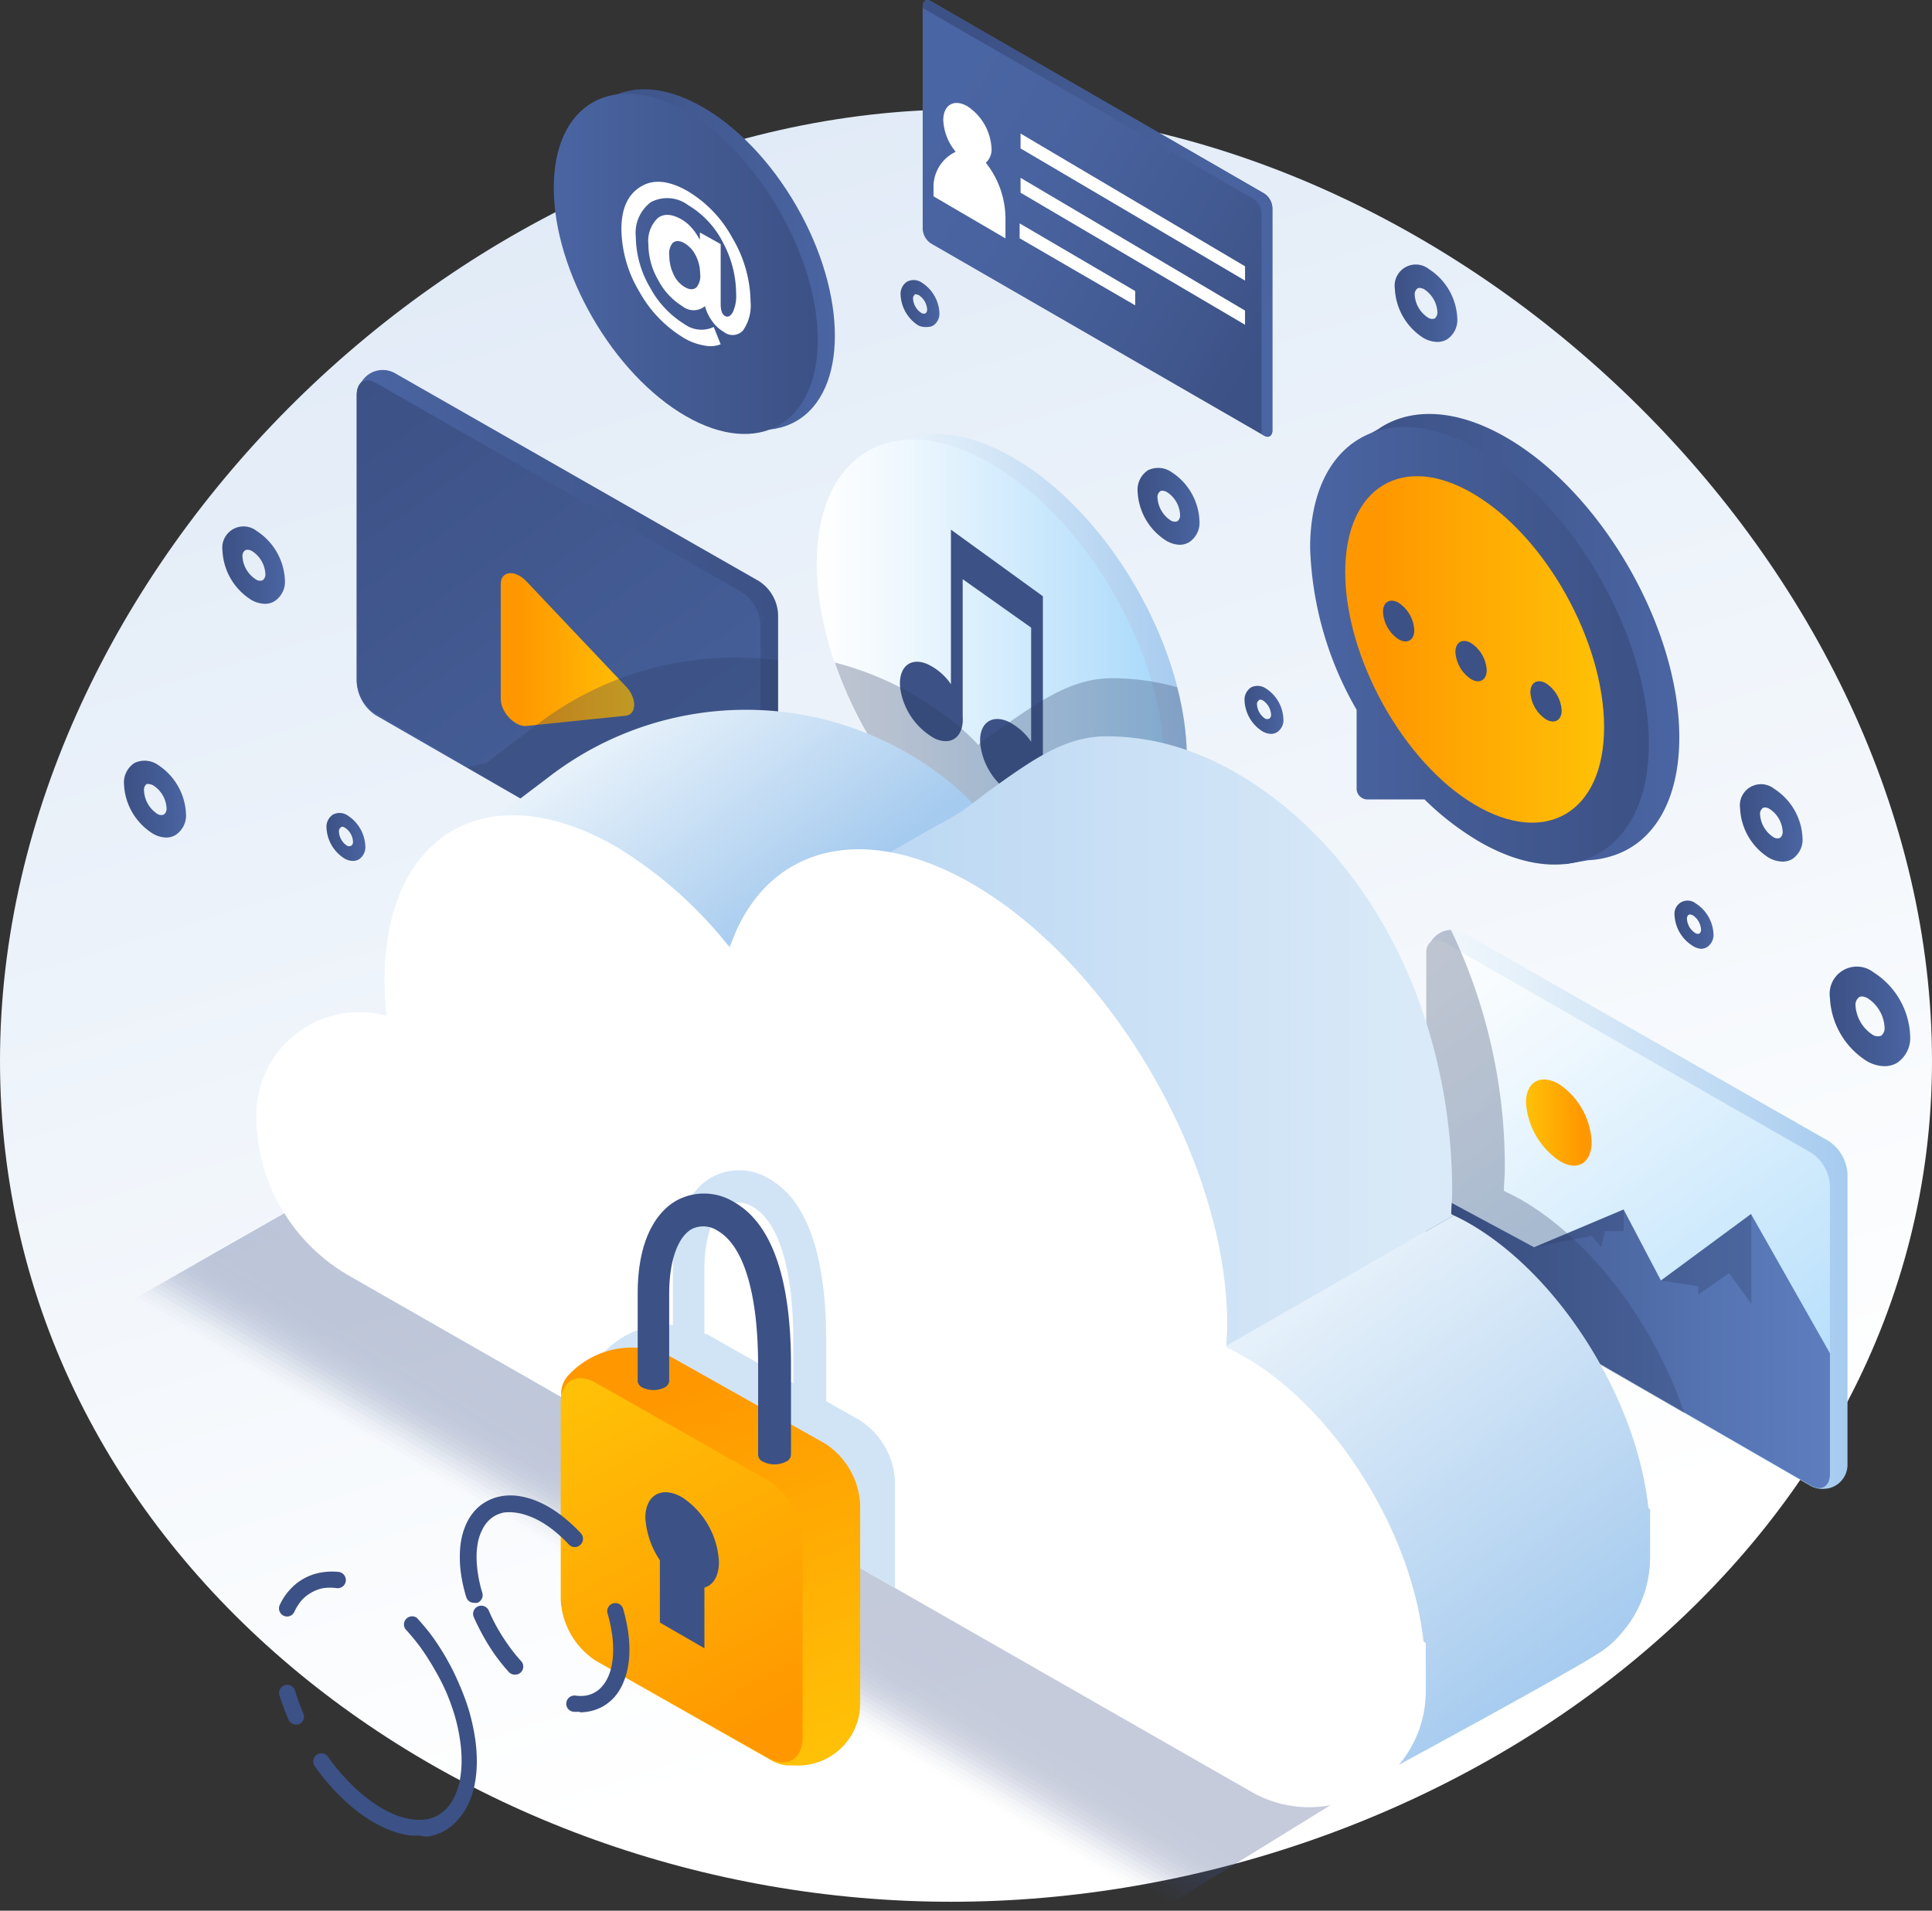 <svg xmlns="http://www.w3.org/2000/svg" xmlns:xlink="http://www.w3.org/1999/xlink" viewBox="0 0 166.21 164.39"><rect x="0" y="0" width="166.21" height="164.39" fill="#333333" stroke="none"/><defs><style>.cls-1{fill:url(#linear-gradient);}.cls-2,.cls-57{opacity:0.3;}.cls-10,.cls-11,.cls-12,.cls-13,.cls-14,.cls-15,.cls-16,.cls-17,.cls-18,.cls-19,.cls-20,.cls-21,.cls-22,.cls-23,.cls-24,.cls-25,.cls-26,.cls-27,.cls-28,.cls-29,.cls-3,.cls-30,.cls-31,.cls-32,.cls-33,.cls-34,.cls-35,.cls-36,.cls-37,.cls-38,.cls-39,.cls-4,.cls-40,.cls-41,.cls-42,.cls-43,.cls-44,.cls-5,.cls-6,.cls-7,.cls-8,.cls-9{fill:#3c5185;}.cls-3{opacity:0;}.cls-4{opacity:0.02;}.cls-5{opacity:0.05;}.cls-6{opacity:0.07;}.cls-7{opacity:0.1;}.cls-8{opacity:0.12;}.cls-9{opacity:0.15;}.cls-10{opacity:0.17;}.cls-11{opacity:0.2;}.cls-12{opacity:0.22;}.cls-13{opacity:0.24;}.cls-14{opacity:0.27;}.cls-15{opacity:0.29;}.cls-16{opacity:0.32;}.cls-17{opacity:0.34;}.cls-18{opacity:0.37;}.cls-19{opacity:0.39;}.cls-20{opacity:0.41;}.cls-21{opacity:0.44;}.cls-22{opacity:0.46;}.cls-23{opacity:0.49;}.cls-24{opacity:0.51;}.cls-25{opacity:0.54;}.cls-26{opacity:0.56;}.cls-27{opacity:0.59;}.cls-28{opacity:0.61;}.cls-29{opacity:0.63;}.cls-30{opacity:0.66;}.cls-31{opacity:0.68;}.cls-32{opacity:0.71;}.cls-33{opacity:0.73;}.cls-34{opacity:0.76;}.cls-35{opacity:0.78;}.cls-36{opacity:0.8;}.cls-37{opacity:0.83;}.cls-38{opacity:0.85;}.cls-39{opacity:0.88;}.cls-40{opacity:0.9;}.cls-41{opacity:0.93;}.cls-42{opacity:0.95;}.cls-43{opacity:0.98;}.cls-45{fill:url(#linear-gradient-2);}.cls-46{fill:url(#linear-gradient-3);}.cls-47{fill:url(#linear-gradient-4);}.cls-48{fill:url(#linear-gradient-5);}.cls-49{fill:url(#linear-gradient-6);}.cls-50{fill:url(#linear-gradient-7);}.cls-51{fill:url(#linear-gradient-8);}.cls-52{fill:url(#linear-gradient-9);}.cls-53{fill:url(#linear-gradient-10);}.cls-54{fill:url(#linear-gradient-11);}.cls-55{fill:url(#linear-gradient-12);}.cls-56{fill:url(#linear-gradient-13);}.cls-57{fill:#2d3d64;}.cls-58{fill:none;}.cls-59{fill:url(#linear-gradient-14);}.cls-60{fill:url(#linear-gradient-15);}.cls-61{fill:url(#linear-gradient-16);}.cls-62{fill:#fff;}.cls-63{fill:#a5cbef;opacity:0.5;}.cls-64{fill:url(#linear-gradient-17);}.cls-65{fill:url(#linear-gradient-18);}.cls-66{fill:url(#linear-gradient-19);}.cls-67{fill:url(#linear-gradient-20);}.cls-68{fill:url(#linear-gradient-21);}.cls-69{fill:url(#linear-gradient-22);}.cls-70{fill:url(#linear-gradient-23);}.cls-71{fill:url(#linear-gradient-24);}.cls-72{fill:url(#linear-gradient-25);}.cls-73{fill:url(#linear-gradient-26);}.cls-74{fill:url(#linear-gradient-27);}.cls-75{fill:url(#linear-gradient-28);}.cls-76{fill:url(#linear-gradient-29);}.cls-77{fill:url(#linear-gradient-30);}.cls-78{fill:url(#linear-gradient-31);}.cls-79{fill:url(#linear-gradient-32);}</style><linearGradient id="linear-gradient" x1="105.41" y1="163.84" x2="59.22" y2="13.24" gradientUnits="userSpaceOnUse"><stop offset="0.14" stop-color="#fff"/><stop offset="1" stop-color="#e1ebf7"/></linearGradient><linearGradient id="linear-gradient-2" x1="72.21" y1="56.63" x2="102.11" y2="56.63" gradientTransform="translate(39.99 -35.99) rotate(30)" gradientUnits="userSpaceOnUse"><stop offset="0" stop-color="#f4f9fd"/><stop offset="0.21" stop-color="#e6f1fa"/><stop offset="0.85" stop-color="#b2d2f1"/><stop offset="1" stop-color="#a5cbef"/></linearGradient><linearGradient id="linear-gradient-3" x1="70.26" y1="57.12" x2="100.16" y2="57.12" gradientTransform="translate(39.98 -34.95) rotate(30)" gradientUnits="userSpaceOnUse"><stop offset="0" stop-color="#fff"/><stop offset="0.24" stop-color="#eff8fe"/><stop offset="0.72" stop-color="#c4e5fc"/><stop offset="1" stop-color="#a8d9fb"/></linearGradient><linearGradient id="linear-gradient-4" x1="257.84" y1="55.87" x2="294.1" y2="55.87" gradientTransform="translate(-227.15)" gradientUnits="userSpaceOnUse"><stop offset="0" stop-color="#4a65a3"/><stop offset="0.4" stop-color="#445c95"/><stop offset="1" stop-color="#3c5185"/></linearGradient><linearGradient id="linear-gradient-5" x1="65.06" y1="79.93" x2="30.84" y2="32.1" gradientTransform="matrix(1, 0, 0, 1, 0, 0)" xlink:href="#linear-gradient-4"/><linearGradient id="linear-gradient-6" x1="43.08" y1="55.87" x2="54.55" y2="55.87" gradientUnits="userSpaceOnUse"><stop offset="0.15" stop-color="#ff9800"/><stop offset="1" stop-color="#ffc107"/></linearGradient><linearGradient id="linear-gradient-7" x1="114.68" y1="55" x2="144.47" y2="55" gradientUnits="userSpaceOnUse"><stop offset="0" stop-color="#3c5185"/><stop offset="0.6" stop-color="#445c95"/><stop offset="1" stop-color="#4a65a3"/></linearGradient><linearGradient id="linear-gradient-8" x1="112.71" y1="55.57" x2="141.88" y2="55.57" gradientTransform="matrix(1, 0, 0, 1, 0, 0)" xlink:href="#linear-gradient-4"/><linearGradient id="linear-gradient-9" x1="115.73" y1="55.89" x2="137.98" y2="55.89" xlink:href="#linear-gradient-6"/><linearGradient id="linear-gradient-10" x1="349.84" y1="104.06" x2="386.1" y2="104.06" gradientTransform="translate(-227.15)" xlink:href="#linear-gradient-2"/><linearGradient id="linear-gradient-11" x1="157.06" y1="128.12" x2="122.84" y2="80.3" gradientUnits="userSpaceOnUse"><stop offset="0" stop-color="#a8d9fb"/><stop offset="0.28" stop-color="#c4e5fc"/><stop offset="0.76" stop-color="#eff8fe"/><stop offset="1" stop-color="#fff"/></linearGradient><linearGradient id="linear-gradient-12" x1="-0.45" y1="96.56" x2="5.2" y2="96.56" gradientTransform="matrix(-1, 0, 0, 1, 136.48, 0)" xlink:href="#linear-gradient-6"/><linearGradient id="linear-gradient-13" x1="122.68" y1="115.13" x2="157.43" y2="115.13" gradientUnits="userSpaceOnUse"><stop offset="0" stop-color="#3c5185"/><stop offset="0.13" stop-color="#41588e"/><stop offset="0.69" stop-color="#5573b1"/><stop offset="1" stop-color="#5d7dbe"/></linearGradient><linearGradient id="linear-gradient-14" x1="64.43" y1="81.89" x2="51.53" y2="64.33" gradientUnits="userSpaceOnUse"><stop offset="0" stop-color="#a5cbef"/><stop offset="0.19" stop-color="#b2d2f1"/><stop offset="1" stop-color="#e6f1fa"/></linearGradient><linearGradient id="linear-gradient-15" x1="130.78" y1="147.68" x2="107.13" y2="114.71" xlink:href="#linear-gradient-14"/><linearGradient id="linear-gradient-16" x1="41.4" y1="94.96" x2="141.97" y2="94.96" xlink:href="#linear-gradient-14"/><linearGradient id="linear-gradient-17" x1="68.38" y1="151.81" x2="53.96" y2="115.52" gradientUnits="userSpaceOnUse"><stop offset="0" stop-color="#ffc107"/><stop offset="0.85" stop-color="#ff9800"/></linearGradient><linearGradient id="linear-gradient-18" x1="68.41" y1="153.31" x2="50.03" y2="118.89" xlink:href="#linear-gradient-6"/><linearGradient id="linear-gradient-19" x1="49.12" y1="22.33" x2="71.82" y2="22.33" gradientTransform="translate(19.27 -27.24) rotate(30)" xlink:href="#linear-gradient-7"/><linearGradient id="linear-gradient-20" x1="47.64" y1="22.7" x2="70.34" y2="22.7" gradientTransform="matrix(1, 0, 0, 1, 0, 0)" xlink:href="#linear-gradient-4"/><linearGradient id="linear-gradient-21" x1="191.08" y1="79.51" x2="194.42" y2="79.51" gradientTransform="matrix(-1, 0, 0, 1, 338.48, 0)" xlink:href="#linear-gradient-4"/><linearGradient id="linear-gradient-22" x1="307.05" y1="72.01" x2="310.39" y2="72.01" gradientTransform="matrix(-1, 0, 0, 1, 338.48, 0)" xlink:href="#linear-gradient-4"/><linearGradient id="linear-gradient-23" x1="228.07" y1="61.07" x2="231.41" y2="61.07" gradientTransform="matrix(-1, 0, 0, 1, 338.48, 0)" xlink:href="#linear-gradient-4"/><linearGradient id="linear-gradient-24" x1="257.63" y1="26.11" x2="260.97" y2="26.11" gradientTransform="matrix(-1, 0, 0, 1, 338.48, 0)" xlink:href="#linear-gradient-4"/><linearGradient id="linear-gradient-25" x1="183.42" y1="70.82" x2="188.78" y2="70.82" gradientTransform="matrix(-1, 0, 0, 1, 338.48, 0)" xlink:href="#linear-gradient-4"/><linearGradient id="linear-gradient-26" x1="213.12" y1="26.11" x2="218.48" y2="26.11" gradientTransform="matrix(-1, 0, 0, 1, 338.48, 0)" xlink:href="#linear-gradient-4"/><linearGradient id="linear-gradient-27" x1="313.97" y1="48.63" x2="319.34" y2="48.63" gradientTransform="matrix(-1, 0, 0, 1, 338.48, 0)" xlink:href="#linear-gradient-4"/><linearGradient id="linear-gradient-28" x1="322.44" y1="68.74" x2="327.81" y2="68.74" gradientTransform="matrix(-1, 0, 0, 1, 338.48, 0)" xlink:href="#linear-gradient-4"/><linearGradient id="linear-gradient-29" x1="235.25" y1="43.55" x2="240.61" y2="43.55" gradientTransform="matrix(-1, 0, 0, 1, 338.48, 0)" xlink:href="#linear-gradient-4"/><linearGradient id="linear-gradient-30" x1="174.15" y1="87.47" x2="181.06" y2="87.47" gradientTransform="matrix(-1, 0, 0, 1, 338.48, 0)" xlink:href="#linear-gradient-4"/><linearGradient id="linear-gradient-31" x1="80.14" y1="10.22" x2="110.01" y2="28.16" gradientUnits="userSpaceOnUse"><stop offset="0" stop-color="#4a65a3"/><stop offset="0.36" stop-color="#48629e"/><stop offset="0.78" stop-color="#41588f"/><stop offset="1" stop-color="#3c5185"/></linearGradient><linearGradient id="linear-gradient-32" x1="80.29" y1="9.97" x2="110.16" y2="27.92" gradientUnits="userSpaceOnUse"><stop offset="0" stop-color="#3c5185"/><stop offset="0.22" stop-color="#41588f"/><stop offset="0.64" stop-color="#48629e"/><stop offset="1" stop-color="#4a65a3"/></linearGradient></defs><title>secure-cloud122</title><g id="Layer_2" data-name="Layer 2"><g id="Cloud_Storage" data-name="Cloud Storage"><path class="cls-1" d="M166.21,91.27c0,42.44-41.91,72.35-84.36,72.35S0,133.71,0,91.27,40.41,9.41,82.85,9.41,166.21,48.82,166.21,91.27Z"/><g class="cls-2"><polygon class="cls-3" points="31.14 100.65 11.05 112.03 99.72 164.39 119.81 151.85 31.14 100.65"/><polygon class="cls-4" points="31.14 100.65 11.43 111.81 100.08 164.16 119.81 151.85 31.14 100.65"/><polygon class="cls-5" points="31.14 100.65 11.82 111.6 100.45 163.94 119.81 151.85 31.14 100.65"/><polygon class="cls-6" points="31.14 100.65 12.2 111.38 100.81 163.72 119.81 151.85 31.14 100.65"/><polygon class="cls-7" points="31.14 100.65 12.59 111.16 101.17 163.49 119.81 151.85 31.14 100.65"/><polygon class="cls-8" points="31.14 100.65 12.97 110.94 101.53 163.27 119.81 151.85 31.14 100.65"/><polygon class="cls-9" points="31.14 100.65 13.36 110.72 101.89 163.05 119.81 151.85 31.14 100.65"/><polygon class="cls-10" points="31.14 100.65 13.74 110.5 102.26 162.82 119.81 151.85 31.14 100.65"/><polygon class="cls-11" points="31.14 100.65 14.13 110.28 102.62 162.6 119.81 151.85 31.14 100.65"/><polygon class="cls-12" points="31.14 100.65 14.51 110.07 102.98 162.38 119.81 151.85 31.14 100.65"/><polygon class="cls-13" points="31.14 100.65 14.9 109.85 103.34 162.16 119.81 151.85 31.14 100.65"/><polygon class="cls-14" points="31.14 100.65 15.28 109.63 103.7 161.93 119.81 151.85 31.14 100.65"/><polygon class="cls-15" points="31.14 100.65 15.67 109.41 104.07 161.71 119.81 151.85 31.14 100.65"/><polygon class="cls-16" points="31.14 100.65 16.05 109.19 104.43 161.49 119.81 151.85 31.14 100.65"/><polygon class="cls-17" points="31.14 100.65 16.44 108.97 104.79 161.26 119.81 151.85 31.14 100.65"/><polygon class="cls-18" points="31.14 100.65 16.82 108.75 105.15 161.04 119.81 151.85 31.14 100.65"/><polygon class="cls-19" points="31.14 100.65 17.21 108.53 105.51 160.82 119.81 151.85 31.14 100.65"/><polygon class="cls-20" points="31.14 100.65 17.59 108.32 105.88 160.59 119.81 151.85 31.14 100.65"/><polygon class="cls-21" points="31.14 100.65 17.98 108.1 106.24 160.37 119.81 151.85 31.14 100.65"/><polygon class="cls-22" points="31.14 100.65 18.36 107.88 106.6 160.15 119.81 151.85 31.14 100.65"/><polygon class="cls-23" points="31.14 100.65 18.75 107.66 106.96 159.93 119.81 151.85 31.14 100.65"/><polygon class="cls-24" points="31.14 100.65 19.13 107.44 107.32 159.7 119.81 151.85 31.14 100.65"/><polygon class="cls-25" points="31.14 100.65 19.52 107.22 107.69 159.48 119.81 151.85 31.14 100.65"/><polygon class="cls-26" points="31.14 100.65 19.9 107 108.05 159.26 119.81 151.85 31.14 100.65"/><polygon class="cls-27" points="31.14 100.65 20.29 106.79 108.41 159.03 119.81 151.85 31.14 100.65"/><polygon class="cls-28" points="31.14 100.65 20.67 106.57 108.77 158.81 119.81 151.85 31.14 100.65"/><polygon class="cls-29" points="31.14 100.65 21.06 106.35 109.13 158.59 119.81 151.85 31.14 100.65"/><polygon class="cls-30" points="31.14 100.65 21.44 106.13 109.49 158.36 119.81 151.85 31.14 100.65"/><polygon class="cls-31" points="31.14 100.65 21.83 105.91 109.86 158.14 119.81 151.85 31.14 100.65"/><polygon class="cls-32" points="31.14 100.65 22.21 105.69 110.22 157.92 119.81 151.85 31.14 100.65"/><polygon class="cls-33" points="31.14 100.65 22.6 105.47 110.58 157.69 119.81 151.85 31.14 100.65"/><polygon class="cls-34" points="31.14 100.65 22.98 105.25 110.94 157.47 119.81 151.85 31.14 100.65"/><polygon class="cls-35" points="31.14 100.65 23.37 105.04 111.3 157.25 119.81 151.85 31.14 100.65"/><polygon class="cls-36" points="31.14 100.65 23.75 104.82 111.67 157.03 119.81 151.85 31.14 100.65"/><polygon class="cls-37" points="31.14 100.65 24.14 104.6 112.03 156.8 119.81 151.85 31.14 100.65"/><polygon class="cls-38" points="31.14 100.65 24.52 104.38 112.39 156.58 119.81 151.85 31.14 100.65"/><polygon class="cls-39" points="31.14 100.65 24.91 104.16 112.75 156.35 119.81 151.85 31.14 100.65"/><polygon class="cls-40" points="31.14 100.65 25.29 103.94 113.11 156.13 119.81 151.85 31.14 100.65"/><polygon class="cls-41" points="31.14 100.65 25.68 103.72 113.47 155.91 119.81 151.85 31.14 100.65"/><polygon class="cls-42" points="31.14 100.65 26.06 103.5 113.84 155.69 119.81 151.85 31.14 100.65"/><polygon class="cls-43" points="31.14 100.65 26.45 103.29 114.2 155.46 119.81 151.85 31.14 100.65"/><polygon class="cls-44" points="31.14 100.65 26.83 103.07 114.56 155.24 119.81 151.85 31.14 100.65"/></g><ellipse class="cls-45" cx="87.16" cy="56.63" rx="12.21" ry="21.14" transform="translate(-16.64 51.17) rotate(-30)"/><ellipse class="cls-46" cx="85.21" cy="57.12" rx="12.21" ry="21.14" transform="translate(-17.14 50.26) rotate(-30)"/><path class="cls-44" d="M81.81,45.57v13.3a5,5,0,0,0-2-1.72c-1.48-.66-2.54.24-2.37,2a5.89,5.89,0,0,0,3,4.4c1.46.65,2.5-.21,2.38-1.92V49.83L88.71,54v9.82a5.15,5.15,0,0,0-2-1.75c-1.49-.65-2.55.25-2.37,2a5.86,5.86,0,0,0,3,4.4c1.41.62,2.43-.16,2.38-1.76,0,0,0,0,0-.07V51.3Z"/><path class="cls-47" d="M31.2,32.71l-.13.18a1.94,1.94,0,0,0-.38,1.16V58.7a3.62,3.62,0,0,0,1.64,2.84L63.74,79.62a2.13,2.13,0,0,0,1.4.25h.06a2.07,2.07,0,0,0,1.74-2v-25A3.61,3.61,0,0,0,65.3,50L34,32.12A2.14,2.14,0,0,0,31.2,32.71Z"/><path class="cls-48" d="M32.33,32.94c-.9-.52-1.64-.09-1.64,1V58.57a3.62,3.62,0,0,0,1.64,2.84L63.79,79.57c.9.52,1.64.1,1.64-.94V53.76a3.63,3.63,0,0,0-1.65-2.84Z"/><path class="cls-49" d="M53.81,61.54l-8.52.88c-1,.1-2.21-1.2-2.21-2.33V50.25c0-1.14,1.23-1.27,2.21-.23l8.52,9c1,1,1,2.46,0,2.56l-8.52.88c-1,.1-2.21-1.2-2.21-2.33V50.25c0-1.14,1.23-1.27,2.21-.23l8.52,9C54.8,60,54.8,61.44,53.81,61.54Z"/><path class="cls-50" d="M144.47,63.44c0-9.46-6.7-21.08-14.9-25.81-3.81-2.2-7.29-2.53-9.93-1.32h0a6.7,6.7,0,0,0-1.07.61l-2.42,1.38.36.77a13,13,0,0,0-1.81,7.16,30.19,30.19,0,0,0,4.12,14.22v6.92a.94.94,0,0,0,1,1h5A24.7,24.7,0,0,0,129.57,72a15.12,15.12,0,0,0,5,1.88l.06.47,2-.34a7.84,7.84,0,0,0,2-.35h0C142.17,72.6,144.47,69,144.47,63.44Z"/><path class="cls-51" d="M127.29,38.72c-8-4.63-14.58-.84-14.58,8.42a29.65,29.65,0,0,0,4,13.93v6.78a.93.93,0,0,0,.93.93h4.91a24.34,24.34,0,0,0,4.71,3.63c8,4.63,14.59.84,14.59-8.42S135.32,43.35,127.29,38.72Z"/><path class="cls-52" d="M126.85,42.54c-6.12-3.68-11.12-.67-11.12,6.68s5,16.36,11.12,20S138,69.92,138,62.57,133,46.21,126.85,42.54Z"/><path class="cls-44" d="M120.32,51.86c-.74-.42-1.34-.07-1.34.78A3,3,0,0,0,120.32,55c.74.43,1.35.08,1.35-.77A3,3,0,0,0,120.32,51.86Z"/><path class="cls-44" d="M126.56,55.33c-.74-.43-1.35-.08-1.35.77a3,3,0,0,0,1.35,2.33c.73.43,1.34.08,1.34-.78A3,3,0,0,0,126.56,55.33Z"/><path class="cls-44" d="M133,58.79c-.73-.42-1.34-.07-1.34.78A3,3,0,0,0,133,61.89c.74.43,1.35.08,1.35-.77A3,3,0,0,0,133,58.79Z"/><path class="cls-53" d="M123.2,80.91l-.13.18a1.93,1.93,0,0,0-.39,1.16v24.64a3.64,3.64,0,0,0,1.64,2.84l31.42,18.09a2.1,2.1,0,0,0,1.39.25h.07a2.08,2.08,0,0,0,1.74-2V101a3.64,3.64,0,0,0-1.64-2.84L126,80.31A2.14,2.14,0,0,0,123.2,80.91Z"/><path class="cls-54" d="M124.33,81.13c-.91-.51-1.65-.08-1.65,1v24.67a3.66,3.66,0,0,0,1.64,2.85l31.47,18.16c.9.52,1.64.09,1.64-1V102a3.61,3.61,0,0,0-1.65-2.84Z"/><path class="cls-55" d="M134.11,93.26c-1.56-.89-2.83-.18-2.83,1.58a6.55,6.55,0,0,0,2.83,5c1.55,1,2.82.25,2.82-1.58A6.35,6.35,0,0,0,134.11,93.26Z"/><path class="cls-56" d="M150.64,104.45l-7.75,5.72-3.21-6.11-7.7,3.25-9.3-5v4.49a3.66,3.66,0,0,0,1.64,2.85l31.47,18.16c.9.52,1.64.09,1.64-1V116.43Z"/><polygon class="cls-57" points="150.67 104.51 150.67 112.18 148.75 109.53 146.1 111.38 146.1 110.67 142.89 110.17 150.64 104.45 150.67 104.51"/><polygon class="cls-57" points="139.68 104.06 139.68 105.92 138.07 105.92 137.75 107.31 136.93 106.32 131.97 107.31 139.68 104.06"/><path class="cls-57" d="M124.32,109.73l20.58,11.84c-2.53-7.49-7.87-14.77-14-18.33-.44-.25-.87-.47-1.3-.67l-.22-.12c0-.61.08-1.23.08-1.88A47,47,0,0,0,124.82,80a2.11,2.11,0,0,0-1.62.87l-.13.18a.05.05,0,0,0,0,0,1.19,1.19,0,0,0-.37,1v24.8A3.64,3.64,0,0,0,124.32,109.73Z"/><path class="cls-57" d="M66.94,77.81v-21a28.08,28.08,0,0,0-20.65,5.46l-4.42,3.35a.11.11,0,0,0,0,.08,10.07,10.07,0,0,0-1.67.33L63.74,79.62a2.13,2.13,0,0,0,1.4.25h.06A2.07,2.07,0,0,0,66.94,77.81Zm-5-1.1-.25.14h0l.25-.14Z"/><path class="cls-57" d="M85.6,63c-.49.35-1,.72-1.45,1.09a12.82,12.82,0,0,0-1.05-1.06A27,27,0,0,0,71.82,57a36.38,36.38,0,0,0,6.06,10.9s4.67,4.95,7.33,6.48c3.68,2.13,7.05,2.51,9.66,1.46,4.33-.54,7.24-4.33,7.24-10.57a24.64,24.64,0,0,0-.84-6.14,20.6,20.6,0,0,0-5.58-.78C92.11,58.35,89.35,60.38,85.6,63Z"/><path class="cls-58" d="M83.79,69.22l0,0h0S83.78,69.23,83.79,69.22Z"/><path class="cls-59" d="M82.6,68.06a27.77,27.77,0,0,0-35.31-1.27l-4.42,3.35c-.74.67,9.61,4.76,9.72,5.8A8.86,8.86,0,0,0,41.4,84.48h0a15.92,15.92,0,0,0,2.08,7.87L83.76,69.24A13.76,13.76,0,0,0,82.6,68.06Z"/><path class="cls-60" d="M141.81,129.74c-1-9.36-7.58-20-15.44-24.5-.44-.25-.87-.47-1.3-.67l-38.35,22,33.47,25.35s14.15-7.66,17.11-9.54a6.71,6.71,0,0,0,.71-.47h0a7.94,7.94,0,0,0,1.52-1.44,9.89,9.89,0,0,0,2.43-6.54v-4.08Z"/><path class="cls-61" d="M124.85,104.45c0-.61.08-1.23.08-1.88,0-13.93-5.79-26.43-14.93-33.6-4.6-3.61-9.56-5.62-14.81-5.62-3.58,0-6.34,2-10.09,4.68-1,.74-2,1.6-3.14,2.24L43.48,92.35a16,16,0,0,0,5.87,5.91l37.37,28.31,38.35-22Z"/><path class="cls-62" d="M122.46,141.21c-1-9.37-7.58-20-15.44-24.5-.52-.3-1-.56-1.52-.79,0-.62.08-1.23.08-1.88,0-13.94-9.87-31-21.94-38-9.71-5.61-18-3-20.86,5.48A36.48,36.48,0,0,0,53,72.84c-11-6.32-19.92-1.15-19.92,11.51a28.82,28.82,0,0,0,.18,3.05A8.86,8.86,0,0,0,22.05,96h0a15.9,15.9,0,0,0,8,13.77l77.59,44.38a9.94,9.94,0,0,0,10.36-.25c.25-.14.48-.31.71-.47h0a8.32,8.32,0,0,0,1.52-1.45,9.88,9.88,0,0,0,2.43-6.54v-4.07Z"/><path class="cls-63" d="M77,136.61v-9.19a6.64,6.64,0,0,0-3-5.21l-2.92-1.65v-5.12c0-7.43-1.64-12.15-4.87-14a4.93,4.93,0,0,0-5-.14c-1.24.71-3.32,2.7-3.32,8V114a7.44,7.44,0,0,0-6,2.44,2.26,2.26,0,0,0-.58,1.51v4Zm-16.4-27.36c0-2.77.72-4.85,1.93-5.55a2.23,2.23,0,0,1,2.24.14c2.25,1.3,3.48,5.42,3.48,11.6V119L61,114.89c-.13-.07-.27-.11-.4-.18Z"/><path class="cls-64" d="M48.82,118.41h0A7.44,7.44,0,0,1,58,116.89l13,7.32a6.64,6.64,0,0,1,3,5.21v17.13a5.35,5.35,0,0,1-5.68,5.34l-.57,0a3.11,3.11,0,0,1-1.3-.38L51.28,142.9a6.62,6.62,0,0,1-3-5.2V119.92A2.26,2.26,0,0,1,48.82,118.41Z"/><path class="cls-65" d="M48.24,120.74c0-1.92,1.37-2.72,3-1.77l14.81,8.38a6.64,6.64,0,0,1,3,5.21v16.9c0,1.91-1.37,2.71-3,1.77l-14.81-8.39a6.61,6.61,0,0,1-3-5.2Z"/><path class="cls-44" d="M58.68,128.82c-1.74-1-3.16-.21-3.16,1.77a7.37,7.37,0,0,0,3.16,5.58c1.75,1.08,3.17.28,3.17-1.78A7.08,7.08,0,0,0,58.68,128.82Z"/><path class="cls-44" d="M68.05,125.12v-7.68c0-7.43-1.64-12.15-4.87-14a4.93,4.93,0,0,0-5-.14c-1.24.71-3.32,2.7-3.32,8v7.54h0a.7.7,0,0,0,.39.53,2.18,2.18,0,0,0,1.93,0,.7.7,0,0,0,.39-.53h0v-7.54c0-2.77.72-4.85,1.93-5.55a2.23,2.23,0,0,1,2.24.14c2.25,1.3,3.48,5.42,3.48,11.6v7.66a.67.67,0,0,0,.41.6,2.2,2.2,0,0,0,2,0A.69.69,0,0,0,68.05,125.12Z"/><polygon class="cls-44" points="56.77 130.77 56.77 139.6 60.6 141.81 60.6 132.98 56.77 130.77"/><path class="cls-44" d="M49.9,147.27a3.64,3.64,0,0,1-.57,0,.69.69,0,0,1-.61-.77.71.71,0,0,1,.78-.62,3.07,3.07,0,0,0,.91,0,2.46,2.46,0,0,0,.76-.27,2.31,2.31,0,0,0,.62-.51,3.19,3.19,0,0,0,.5-.77,4.7,4.7,0,0,0,.34-1.06,7.21,7.21,0,0,0,.12-1.35,9.24,9.24,0,0,0-.13-1.54,12,12,0,0,0-.36-1.59.7.7,0,0,1,1.34-.4,14.92,14.92,0,0,1,.4,1.77,10.73,10.73,0,0,1,.15,1.76,8.23,8.23,0,0,1-.15,1.61,6.2,6.2,0,0,1-.44,1.38,4.39,4.39,0,0,1-.72,1.12,4,4,0,0,1-1,.8,4.1,4.1,0,0,1-2,.49Zm-5.61-3.19a.71.71,0,0,1-.52-.23,16.83,16.83,0,0,1-1.17-1.45,18.69,18.69,0,0,1-1-1.59q-.46-.83-.84-1.68a.7.7,0,0,1,1.29-.56,14.88,14.88,0,0,0,.77,1.55,17.26,17.26,0,0,0,.94,1.46,12.7,12.7,0,0,0,1.07,1.33.7.7,0,0,1-.05,1A.71.71,0,0,1,44.29,144.08Zm-3.52-6.18a.69.69,0,0,1-.66-.5,12.84,12.84,0,0,1-.41-1.74,10,10,0,0,1-.14-1.7,7.91,7.91,0,0,1,.14-1.57,6,6,0,0,1,.44-1.34,4.48,4.48,0,0,1,.73-1.1,3.71,3.71,0,0,1,1-.78,3.93,3.93,0,0,1,1.19-.43,4.73,4.73,0,0,1,1.31-.06,6.53,6.53,0,0,1,1.4.31,8.53,8.53,0,0,1,1.45.67,10.7,10.7,0,0,1,1.42,1,14.86,14.86,0,0,1,1.31,1.23.71.71,0,0,1,0,1,.69.69,0,0,1-1,0,13.3,13.3,0,0,0-1.17-1.1,8.82,8.82,0,0,0-1.23-.86,6.71,6.71,0,0,0-1.2-.55,4.94,4.94,0,0,0-1.08-.25,4,4,0,0,0-.92,0,3,3,0,0,0-.77.28,2.52,2.52,0,0,0-.63.51,2.86,2.86,0,0,0-.49.75,4.21,4.21,0,0,0-.34,1A6.5,6.5,0,0,0,41,134a9.67,9.67,0,0,0,.13,1.48,11.51,11.51,0,0,0,.36,1.55.7.7,0,0,1-.46.88Z"/><path class="cls-44" d="M36,157.92a5.32,5.32,0,0,1-.69,0,7.24,7.24,0,0,1-1.69-.43,10.4,10.4,0,0,1-1.77-.88,14.07,14.07,0,0,1-1.72-1.27,18,18,0,0,1-1.6-1.56A19.52,19.52,0,0,1,27.11,152a.7.7,0,1,1,1.13-.82,17,17,0,0,0,1.34,1.66,15.28,15.28,0,0,0,1.47,1.44,13.06,13.06,0,0,0,1.55,1.14,9.46,9.46,0,0,0,1.52.77,6.09,6.09,0,0,0,1.37.34,4.21,4.21,0,0,0,1.18,0,3.33,3.33,0,0,0,1-.35,3.26,3.26,0,0,0,.82-.67,4,4,0,0,0,.64-1,5.78,5.78,0,0,0,.43-1.35,9,9,0,0,0,.15-1.7,11.75,11.75,0,0,0-.16-1.92,15,15,0,0,0-.45-2,19.08,19.08,0,0,0-.73-2,19.5,19.5,0,0,0-1-1.94c-.36-.63-.75-1.24-1.16-1.82a19.71,19.71,0,0,0-1.34-1.63.7.7,0,0,1,1-.95c.5.55,1,1.14,1.44,1.76a21.59,21.59,0,0,1,1.25,2,21,21,0,0,1,1,2.07,19.91,19.91,0,0,1,.79,2.15,17.87,17.87,0,0,1,.49,2.18,13.24,13.24,0,0,1,.18,2.14,10.23,10.23,0,0,1-.18,2,7.43,7.43,0,0,1-.53,1.67,5.25,5.25,0,0,1-.87,1.34,4.52,4.52,0,0,1-1.18,1,4.68,4.68,0,0,1-1.43.5A4.43,4.43,0,0,1,36,157.92Zm-10.54-9.55a.71.71,0,0,1-.65-.43,21.67,21.67,0,0,1-.78-2.12.7.7,0,0,1,1.34-.4,18.19,18.19,0,0,0,.73,2,.71.71,0,0,1-.36.92A.74.74,0,0,1,25.47,148.37Zm-.76-9.29a.82.82,0,0,1-.3-.07.7.7,0,0,1-.33-.93,5.07,5.07,0,0,1,.87-1.31,4.57,4.57,0,0,1,1.17-.94,4.65,4.65,0,0,1,1.42-.52,5.6,5.6,0,0,1,1.59-.07.71.71,0,0,1,.63.77.7.7,0,0,1-.76.63,4.25,4.25,0,0,0-1.19,0,3.33,3.33,0,0,0-1,.37,3.46,3.46,0,0,0-.83.65,4.25,4.25,0,0,0-.64,1A.7.7,0,0,1,24.71,139.08Z"/><ellipse class="cls-66" cx="60.47" cy="22.33" rx="9.27" ry="16.05" transform="translate(-3.06 33.23) rotate(-30)"/><path class="cls-67" d="M59,9.6C52.75,6,47.64,8.94,47.64,16.15S52.75,32.2,59,35.8s11.35.66,11.35-6.55S65.24,13.2,59,9.6Z"/><path class="cls-62" d="M62.38,27.19c.25.14.47,0,.66-.32a3.29,3.29,0,0,0,.29-1.58,9.4,9.4,0,0,0-1.13-4.42,7.87,7.87,0,0,0-3-3.22,3,3,0,0,0-3.2-.26,3.29,3.29,0,0,0-1.3,3,8.77,8.77,0,0,0,1.22,4.34,8.32,8.32,0,0,0,3,3.18,2.46,2.46,0,0,0,2.48.22L62,29.62a2.45,2.45,0,0,1-1.43.1,5,5,0,0,1-1.63-.58,10.68,10.68,0,0,1-3.91-4,10.73,10.73,0,0,1-1.57-5.4c0-1.81.55-3,1.66-3.68s2.43-.52,4,.36A10.5,10.5,0,0,1,63,20.46a11,11,0,0,1,1.57,5.48,3.75,3.75,0,0,1-.64,2.48,1.21,1.21,0,0,1-1.67.13,3.14,3.14,0,0,1-1-.93,3.85,3.85,0,0,1-.61-1.28,1.53,1.53,0,0,1-1.95,0,5.71,5.71,0,0,1-2.05-2.2,6.24,6.24,0,0,1-.87-3.12,2.73,2.73,0,0,1,.79-2.24c.52-.42,1.21-.39,2.07.1a3.24,3.24,0,0,1,.83.69,4.19,4.19,0,0,1,.55.74l.19.32V20L62,21v5.15Q62,27,62.38,27.19Zm-2.15-3.67A3.4,3.4,0,0,0,59.86,22a2.48,2.48,0,0,0-1-1.09c-.4-.22-.72-.23-1,0A1.45,1.45,0,0,0,57.58,22a3.69,3.69,0,0,0,.35,1.57,2.41,2.41,0,0,0,1,1.14c.41.23.74.23,1,0A1.56,1.56,0,0,0,60.23,23.52Z"/><path class="cls-68" d="M145.58,81.35a3.3,3.3,0,0,1-1.52-2.62,1.13,1.13,0,0,1,1.83-1,3.29,3.29,0,0,1,1.52,2.62,1.25,1.25,0,0,1-.56,1.14,1,1,0,0,1-.51.14A1.55,1.55,0,0,1,145.58,81.35Zm-.31-2.64a.39.39,0,0,0-.14.35,1.55,1.55,0,0,0,.69,1.2.4.4,0,0,0,.38.06.41.41,0,0,0,.14-.36,1.58,1.58,0,0,0-.69-1.2.63.63,0,0,0-.26-.08A.21.21,0,0,0,145.27,78.71Z"/><path class="cls-69" d="M29.6,73.84a3.3,3.3,0,0,1-1.51-2.61,1.25,1.25,0,0,1,.56-1.15,1.23,1.23,0,0,1,1.27.09,3.29,3.29,0,0,1,1.51,2.62,1.26,1.26,0,0,1-.56,1.15,1,1,0,0,1-.51.13A1.47,1.47,0,0,1,29.6,73.84Zm-.3-2.63a.39.39,0,0,0-.14.35,1.55,1.55,0,0,0,.69,1.2.4.4,0,0,0,.37,0,.39.39,0,0,0,.15-.35,1.53,1.53,0,0,0-.7-1.2.46.46,0,0,0-.26-.08A.2.2,0,0,0,29.3,71.21Z"/><path class="cls-70" d="M108.59,62.91a3.3,3.3,0,0,1-1.52-2.62,1.26,1.26,0,0,1,.56-1.15,1.27,1.27,0,0,1,1.27.09,3.27,3.27,0,0,1,1.51,2.62,1.24,1.24,0,0,1-.55,1.15,1,1,0,0,1-.51.14A1.55,1.55,0,0,1,108.59,62.91Zm-.31-2.64a.39.39,0,0,0-.14.35,1.58,1.58,0,0,0,.69,1.2.42.42,0,0,0,.38,0,.39.39,0,0,0,.14-.35,1.58,1.58,0,0,0-.69-1.2.63.63,0,0,0-.26-.08A.21.21,0,0,0,108.28,60.27Z"/><path class="cls-71" d="M79,28a3.3,3.3,0,0,1-1.52-2.62,1.25,1.25,0,0,1,.56-1.15,1.23,1.23,0,0,1,1.27.09,3.27,3.27,0,0,1,1.51,2.62A1.24,1.24,0,0,1,80.3,28a1,1,0,0,1-.51.13A1.53,1.53,0,0,1,79,28Zm-.31-2.64a.39.39,0,0,0-.14.35,1.58,1.58,0,0,0,.69,1.2.42.42,0,0,0,.38.05.39.39,0,0,0,.14-.35,1.58,1.58,0,0,0-.69-1.2.63.63,0,0,0-.26-.08A.21.21,0,0,0,78.72,25.31Z"/><path class="cls-72" d="M152.13,73.77a5.3,5.3,0,0,1-2.43-4.21,1.82,1.82,0,0,1,2.94-1.69,5.29,5.29,0,0,1,2.43,4.21,2,2,0,0,1-.9,1.84,1.64,1.64,0,0,1-.82.21A2.5,2.5,0,0,1,152.13,73.77Zm-.49-4.24a.63.63,0,0,0-.22.56A2.51,2.51,0,0,0,152.53,72a.63.63,0,0,0,.6.09.64.64,0,0,0,.23-.57,2.47,2.47,0,0,0-1.12-1.92.81.81,0,0,0-.41-.13A.38.38,0,0,0,151.64,69.53Z"/><path class="cls-73" d="M122.43,29.06A5.32,5.32,0,0,1,120,24.85a1.82,1.82,0,0,1,2.94-1.69,5.29,5.29,0,0,1,2.43,4.21,2,2,0,0,1-.9,1.84,1.67,1.67,0,0,1-.82.21A2.5,2.5,0,0,1,122.43,29.06Zm-.49-4.24a.63.63,0,0,0-.23.56,2.49,2.49,0,0,0,1.12,1.93.63.63,0,0,0,.6.09.68.68,0,0,0,.23-.57,2.51,2.51,0,0,0-1.12-1.93.92.92,0,0,0-.41-.13A.38.38,0,0,0,121.94,24.82Z"/><path class="cls-74" d="M21.57,51.58a5.28,5.28,0,0,1-2.43-4.2,1.83,1.83,0,0,1,2.94-1.7,5.32,5.32,0,0,1,2.43,4.21,2,2,0,0,1-.9,1.84,1.55,1.55,0,0,1-.82.22A2.41,2.41,0,0,1,21.57,51.58Zm-.49-4.23a.62.62,0,0,0-.22.56A2.51,2.51,0,0,0,22,49.84a.62.62,0,0,0,.6.08.63.63,0,0,0,.23-.56,2.49,2.49,0,0,0-1.12-1.93.81.81,0,0,0-.41-.13A.38.38,0,0,0,21.08,47.35Z"/><path class="cls-75" d="M13.1,71.69a5.28,5.28,0,0,1-2.43-4.2,2,2,0,0,1,.89-1.84,2,2,0,0,1,2,.14A5.3,5.3,0,0,1,16,70a2,2,0,0,1-.9,1.84,1.55,1.55,0,0,1-.82.22A2.41,2.41,0,0,1,13.1,71.69Zm-.49-4.23a.62.62,0,0,0-.22.56A2.53,2.53,0,0,0,13.5,70a.62.62,0,0,0,.6.08.63.63,0,0,0,.23-.56,2.49,2.49,0,0,0-1.12-1.93.81.81,0,0,0-.41-.13A.3.3,0,0,0,12.61,67.46Z"/><path class="cls-76" d="M100.3,46.5a5.28,5.28,0,0,1-2.43-4.2,2,2,0,0,1,.89-1.84,2,2,0,0,1,2,.14,5.25,5.25,0,0,1,2.43,4.21,2,2,0,0,1-.89,1.84,1.58,1.58,0,0,1-.82.22A2.39,2.39,0,0,1,100.3,46.5Zm-.49-4.23a.6.6,0,0,0-.23.56,2.51,2.51,0,0,0,1.11,1.93.64.64,0,0,0,.61.08.63.63,0,0,0,.22-.56,2.45,2.45,0,0,0-1.11-1.93.81.81,0,0,0-.41-.13A.29.29,0,0,0,99.81,42.27Z"/><path class="cls-77" d="M160.55,91.26a6.81,6.81,0,0,1-3.12-5.41,2.34,2.34,0,0,1,3.77-2.18,6.77,6.77,0,0,1,3.13,5.42,2.58,2.58,0,0,1-1.15,2.37,2.14,2.14,0,0,1-1.06.27A3.11,3.11,0,0,1,160.55,91.26Zm-.63-5.45a.82.82,0,0,0-.29.72A3.25,3.25,0,0,0,161.06,89a.86.86,0,0,0,.78.11.84.84,0,0,0,.29-.73,3.2,3.2,0,0,0-1.43-2.48,1.16,1.16,0,0,0-.54-.17A.48.48,0,0,0,159.92,85.81Z"/><path class="cls-78" d="M80.08.1c-.39-.23-.7,0-.7.4V19.72a1.6,1.6,0,0,0,.7,1.22l28.68,16.55c.38.22.7,0,.7-.41V17.87a1.57,1.57,0,0,0-.7-1.22Z"/><path class="cls-79" d="M108.76,16.65,80.08.1c-.38-.23-.7,0-.7.4V.69l28.45,16.42a1.56,1.56,0,0,1,.7,1.22v19l.23.13c.38.22.7,0,.7-.41V17.87A1.57,1.57,0,0,0,108.76,16.65Z"/><polygon class="cls-62" points="87.8 11.49 107.11 22.91 107.11 24.14 87.8 12.77 87.8 11.49"/><polygon class="cls-62" points="87.8 15.3 107.11 26.72 107.11 27.94 87.8 16.58 87.8 15.3"/><polygon class="cls-62" points="87.72 19.22 97.66 25.04 97.66 26.27 87.72 20.5 87.72 19.22"/><path class="cls-62" d="M84.81,14a1.52,1.52,0,0,0,.49-1.26,4.62,4.62,0,0,0-2.08-3.6c-1.14-.66-2.07-.12-2.07,1.2a4.57,4.57,0,0,0,1.07,2.72,3.32,3.32,0,0,0-1.91,3v.83l6.19,3.62V18.83A7.78,7.78,0,0,0,84.81,14Z"/></g></g></svg>
